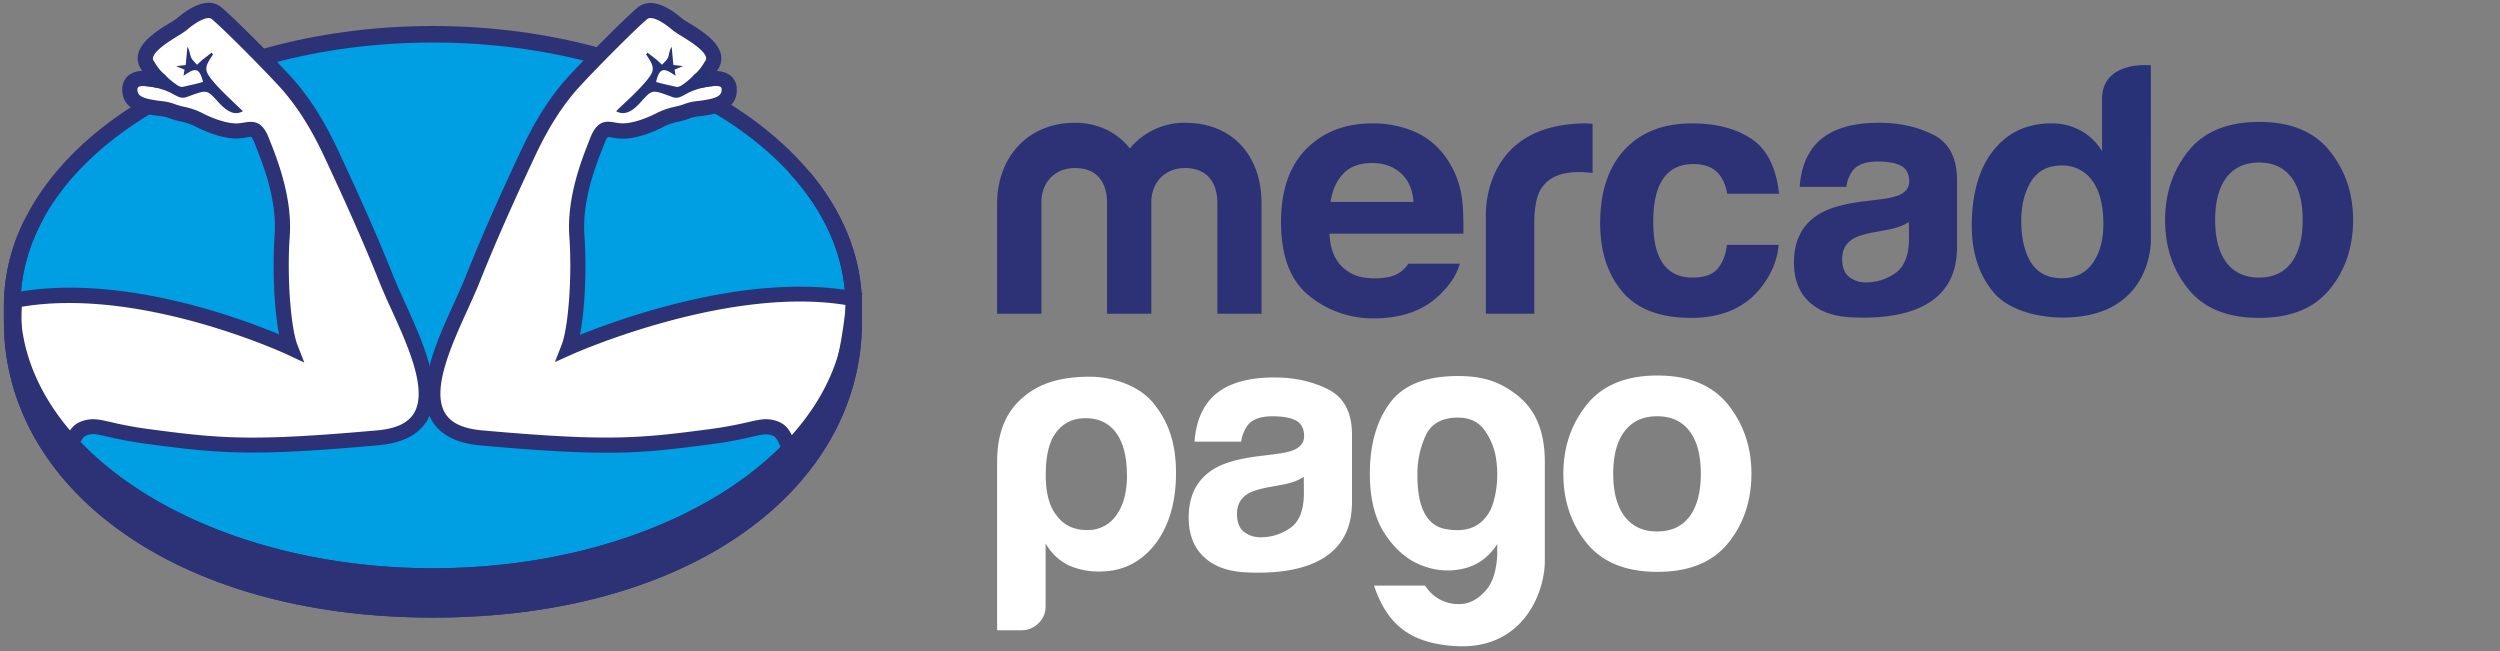 <svg width="142" height="37" viewBox="0 0 142 37" xmlns="http://www.w3.org/2000/svg"><rect x="0" y="0" width="142" height="37" fill="#808080" stroke="none"/><g fill="none"><path d="M48.954 17.354c0-8.746-10.91-15.877-24.367-15.877S.22 8.607.22 17.354v.93c0 9.28 9.536 16.795 24.366 16.795 14.922 0 24.37-7.514 24.37-16.793l-.002-.932z" fill="#2D3277"/><path d="M48.021 17.346c0 8.246-10.49 14.931-23.429 14.931-12.94 0-23.43-6.685-23.43-14.93 0-8.247 10.49-14.932 23.43-14.932s23.43 6.685 23.43 14.931z" fill="#009EE3"/><path d="M1.434 22.438c1.128 2.416 2.257 3.57 2.257 3.57.497-.957.534-1.468 1.076-1.666.79-.287 1.086.122 3.674.466 4.099.548 5.878.704 13.006.07 5.167-.456 1.701-5.998.519-8.964-1.183-2.965-2.419-5.599-3.118-7.104-.698-1.504-1.558-2.996-2.739-4.266-1.18-1.27-3.224-3.313-3.816-3.796-.591-.482-1.611.323-1.988.646-.376.323-2.638 1.34-1.908 2.338 0 0 .35.604.645.812.295.208-1.666-.598-1.666.558 0 1.156 1.8.967 2.311 1.183.51.215 1.021.214 1.585.51.565.296 1.492.672 2.224.645.732-.028 1.004-.403 1.377.564.372.967 1.317 3.171 1.156 5.401-.16 2.23.035 5.24.466 6.34 0 0-8.627-4.055-15.667-2.685-.002 0-.265 3.51.606 5.378z" fill="#FFF"/><path d="M3.8 26.728l-.415-.423c-.048-.049-1.194-1.231-2.34-3.686-.909-1.947-.658-5.446-.647-5.594l.025-.327.321-.063c5.9-1.15 12.755 1.376 15.104 2.356-.293-1.508-.374-3.888-.25-5.62.144-1.988-.63-3.953-1.047-5.009l-.08-.206c-.129-.33-.205-.385-.209-.387-.08.005-.158.016-.236.033a3.5 3.5 0 01-.516.063c-.966.038-2.11-.522-2.438-.694a3.397 3.397 0 00-.822-.274 4.426 4.426 0 01-.73-.22 2.951 2.951 0 00-.508-.092c-.723-.091-2.067-.263-2.067-1.49a.999.999 0 01.353-.81c.224-.168.498-.259.779-.258l-.042-.069a1.09 1.09 0 01-.191-.856C8 2.31 9 1.699 9.662 1.295a4.27 4.27 0 00.365-.235c1.346-1.152 2.124-.99 2.54-.651.615.501 2.695 2.586 3.858 3.835 1.067 1.145 1.961 2.536 2.817 4.377l.128.274c.703 1.514 1.88 4.047 2.999 6.849.173.434.4.933.639 1.46 1.004 2.21 2.256 4.96 1.259 6.666-.479.822-1.413 1.299-2.779 1.421-7.165.64-8.96.478-13.102-.073-.772-.1-1.54-.24-2.297-.42-.675-.154-.847-.183-1.172-.068-.192.07-.265.198-.49.71-.09.204-.201.456-.352.75l-.275.538zm-1.974-4.472a15.74 15.74 0 001.767 2.961c.018-.037.033-.074.05-.11.237-.541.424-.968.981-1.172.575-.21.96-.121 1.658.037.732.174 1.473.31 2.22.407 4.069.541 5.837.697 12.911.067 1.087-.095 1.778-.422 2.113-.997.773-1.326-.376-3.851-1.299-5.88a35.792 35.792 0 01-.657-1.5c-1.108-2.78-2.282-5.295-2.979-6.805l-.129-.274c-.815-1.757-1.663-3.077-2.665-4.154-1.226-1.317-3.236-3.318-3.773-3.755-.213-.174-.79.083-1.437.639a4.53 4.53 0 01-.474.315c-.436.266-1.34.822-1.424 1.24a.234.234 0 00.057.203l.025.038c.122.212.372.574.52.678.186.114.26.346.177.548-.142.332-.485.264-.67.228-.519-.104-.84-.11-.952-.017a.194.194 0 00-.039.146c0 .36.308.51 1.316.639.249.019.494.069.73.149.195.075.396.135.6.178.353.071.696.188 1.018.348.578.303 1.411.617 2.01.596.132-.007.265-.024.396-.05.537-.092 1.014-.092 1.397.887l.08.203c.408 1.039 1.261 3.202 1.103 5.387-.16 2.223.048 5.156.437 6.154l.391 1.004-.973-.457c-.084-.039-8.315-3.855-15.074-2.712-.038.898-.076 3.416.587 4.84l.001-.01z" fill="#2D3277"/><path d="M8.223 4.887c.488.031.967.15 1.413.353.416.2.614.42 1.016.254.059-.025.12-.047.183-.068.929-.337.929-.337 1.588.398.534.595.96.722 1.375.492-.527-.517-1.11-1.023-1.61-1.598-.62-.712-.599-.881-.091-1.62l-.074-.109c-.172.132-.346.26-.514.397-.11.09-.211.195-.316.294-.117-.137-.274-.259-.34-.417-.075-.182-.07-.397-.208-.604l-.098 1.032-.547.064.48.201-.056.347c.559-.377.89-.591 1.106.35-.415.127-.738.183-1.164.284-.294.067-1.166-.842-1.382-1.047" fill="#283277"/><path d="M47.36 22.438c-1.127 2.416-2.252 3.57-2.252 3.57-.497-.957-.534-1.468-1.077-1.666-.789-.287-1.086.122-3.672.466-4.1.548-5.88.704-13.008.07-5.167-.456-1.7-5.998-.518-8.964 1.181-2.965 2.419-5.599 3.117-7.104.699-1.504 1.552-3 2.74-4.27 1.186-1.27 3.224-3.313 3.815-3.795.592-.482 1.613.322 1.989.645.376.324 2.638 1.34 1.908 2.338 0 0-.35.604-.645.813-.296.208 1.665-.598 1.665.558 0 1.156-1.802.967-2.313 1.187-.51.22-1.021.214-1.586.51-.564.296-1.49.672-2.223.645-.732-.028-1.004-.403-1.377.564s-1.317 3.171-1.156 5.401c.16 2.23-.036 5.24-.466 6.34 0 0 9.172-4.136 16.213-2.766 0-.005-.282 3.59-1.154 5.458z" fill="#FFF"/><path d="M44.994 26.728l-.273-.526c-.151-.291-.263-.548-.353-.75-.225-.513-.297-.64-.49-.71-.324-.118-.496-.087-1.17.068-.759.18-1.526.32-2.298.42-4.14.548-5.935.71-13.102.073-1.366-.122-2.3-.6-2.78-1.42-.995-1.711.256-4.46 1.26-6.667.24-.528.468-1.027.64-1.46 1.117-2.805 2.294-5.339 2.998-6.849l.128-.274c.854-1.842 1.75-3.232 2.816-4.377C33.533 3.006 35.613.92 36.229.42c.415-.34 1.193-.503 2.539.65.05.044.216.146.365.235.662.405 1.663 1.017 1.818 1.807.06.3-.01.611-.192.857l-.04.068c.28 0 .554.09.778.26.237.2.367.499.353.809 0 1.227-1.344 1.398-2.067 1.49a2.951 2.951 0 00-.507.091 4.442 4.442 0 01-.73.221 3.418 3.418 0 00-.823.274c-.327.173-1.472.73-2.438.694a3.515 3.515 0 01-.516-.063 1.134 1.134 0 00-.244-.03s-.074.057-.201.384l-.08.206c-.417 1.055-1.188 3.02-1.048 5.008.126 1.735.044 4.128-.252 5.637a43.45 43.45 0 014.712-1.576c5.324-1.448 8.888-1.278 10.94-.877l.377.073-.03.382c-.012.15-.298 3.694-1.193 5.61-1.146 2.455-2.292 3.637-2.34 3.686l-.416.411zm-1.48-2.916c.225 0 .449.042.66.123.557.204.745.631.981 1.172l.05.11a15.74 15.74 0 001.766-2.961c.665-1.426.98-3.963 1.078-4.93-6.776-1.109-15.482 2.768-15.57 2.808l-.96.432.382-.98c.39-.998.598-3.931.438-6.154-.158-2.183.695-4.346 1.105-5.387l.078-.202c.383-.984.86-.984 1.397-.888.13.026.263.043.396.05.599.021 1.431-.293 2.01-.596.323-.16.665-.277 1.018-.348.204-.043.405-.103.6-.178.236-.08.481-.13.73-.149 1.004-.128 1.315-.274 1.315-.64a.194.194 0 00-.039-.144c-.113-.092-.433-.092-.953.016-.183.037-.527.104-.67-.228a.446.446 0 01.178-.548c.148-.104.398-.466.52-.678l.026-.038c.05-.055.07-.13.057-.203-.084-.42-.99-.974-1.424-1.24a4.103 4.103 0 01-.474-.315c-.647-.555-1.225-.811-1.438-.639-.536.438-2.547 2.438-3.773 3.756-1.004 1.077-1.85 2.397-2.665 4.154l-.128.273c-.7 1.506-1.871 4.026-2.98 6.808-.183.456-.412.961-.656 1.499-.923 2.029-2.073 4.555-1.3 5.88.335.575 1.026.902 2.112.998 7.076.63 8.843.473 12.914-.068a21.867 21.867 0 002.219-.406c.408-.09.707-.16 1-.16z" fill="#2D3277"/><path d="M40.571 4.887a4.055 4.055 0 00-1.413.353c-.416.2-.614.42-1.016.254a2.694 2.694 0 00-.182-.068c-.929-.337-.929-.337-1.587.398-.535.595-.962.722-1.376.492.527-.517 1.11-1.023 1.61-1.598.62-.712.6-.881.092-1.62l.074-.109c.171.132.347.26.514.397.111.09.21.195.317.294.116-.137.274-.259.339-.417.075-.182.07-.397.209-.604l.096 1.032.548.064-.48.201.057.347c-.56-.377-.892-.591-1.107.35.415.127.739.183 1.164.284.295.067 1.166-.842 1.382-1.047" fill="#283277"/><path d="M44.81 9.796c2.04 2.216 3.211 4.796 3.211 7.55 0 8.246-10.49 14.931-23.429 14.931-12.94 0-23.43-6.685-23.43-14.93 0-1.744.469-3.418 1.33-4.973l-1.082.075a10.914 10.914 0 00-1.187 4.905v.93c0 9.28 9.536 16.795 24.366 16.795 14.922 0 24.371-7.514 24.371-16.793v-.932c0-2.733-1.066-5.309-2.941-7.558h-1.21zm87.524-1.215c-.881-1.105-2.22-1.657-4.018-1.656-1.797.001-3.136.553-4.017 1.656-.881 1.103-1.322 2.407-1.322 3.913 0 1.532.44 2.842 1.322 3.93.881 1.09 2.22 1.633 4.017 1.632 1.796 0 3.135-.544 4.018-1.631s1.324-2.397 1.322-3.93c0-1.505-.44-2.81-1.322-3.913m-2.183 6.333c-.428.567-1.04.851-1.84.851s-1.413-.284-1.844-.85c-.43-.568-.646-1.375-.646-2.421 0-1.047.215-1.851.646-2.415.432-.563 1.046-.847 1.844-.847s1.412.282 1.84.847c.428.566.64 1.37.64 2.415 0 1.044-.215 1.853-.64 2.42m-20.342-7.26c-.894-.454-1.916-.681-3.067-.682-1.771 0-3.02.461-3.744 1.384-.457.59-.715 1.343-.774 2.259h2.648a1.98 1.98 0 01.39-.962c.273-.32.737-.48 1.392-.48.586 0 1.028.081 1.331.246.303.166.457.457.457.888 0 .353-.196.612-.59.78-.22.096-.586.176-1.096.239l-.938.115c-1.063.135-1.872.36-2.42.675-1.001.576-1.501 1.508-1.501 2.795 0 .991.31 1.76.934 2.3.624.541 1.41.77 2.363.814 5.979.267 5.91-3.15 5.965-3.861v-3.932c0-1.261-.447-2.12-1.34-2.576m-1.39 5.968c-.017.917-.279 1.548-.783 1.894a2.865 2.865 0 01-1.653.52 1.51 1.51 0 01-.963-.314c-.263-.208-.394-.546-.394-1.014 0-.525.215-.912.646-1.163.257-.146.676-.273 1.26-.372l.624-.117c.249-.042.493-.105.73-.189a2.75 2.75 0 00.53-.262l.004 1.017zM96.176 9.319c.684 0 1.187.21 1.51.632.222.312.365.674.415 1.054h2.95c-.162-1.487-.683-2.525-1.562-3.114-.88-.59-2.01-.883-3.392-.881-1.625 0-2.899.498-3.822 1.494-.923.997-1.385 2.39-1.386 4.182 0 1.587.418 2.878 1.254 3.875.836.996 2.141 1.495 3.916 1.495 1.773 0 3.113-.597 4.018-1.791.566-.741.882-1.527.95-2.358h-2.94c-.06.548-.23.997-.517 1.343-.285.345-.76.516-1.436.516-.953 0-1.6-.434-1.944-1.304-.189-.465-.283-1.08-.284-1.843 0-.802.095-1.445.284-1.93.358-.914 1.022-1.37 1.993-1.37M90.098 7.01c-6.056 0-5.7 5.363-5.7 5.363v5.448h2.75v-5.114c0-.836.107-1.46.316-1.86.377-.714 1.115-1.072 2.213-1.073.083 0 .192 0 .326.01.135.012.286.019.457.04V7.03c-.123-.008-.202-.011-.236-.015a1.29 1.29 0 00-.13-.005M80 14.975a2.009 2.009 0 01-.375.415c-.389.32-.913.417-1.538.417-.588 0-1.046-.09-1.46-.351-.686-.422-1.073-1.135-1.113-2.182h7.606c.011-.901-.02-1.592-.09-2.072a5.156 5.156 0 00-.833-2.159 4.258 4.258 0 00-1.805-1.546 5.963 5.963 0 00-2.455-.488c-1.531 0-2.776.482-3.735 1.447-.959.965-1.439 2.352-1.44 4.161 0 1.932.532 3.325 1.595 4.18a5.691 5.691 0 003.678 1.286c1.683 0 2.992-.508 3.927-1.524.504-.533.821-1.063.953-1.584H80zm-3.694-5.118c.385-.398.928-.597 1.629-.597.644 0 1.187.183 1.62.563.434.38.677.926.731 1.648h-4.708c.099-.68.342-1.217.73-1.614m-4.652 7.963h-2.51v-6.323c0-.577-.19-1.952-1.847-1.952-1.105 0-1.904.798-1.904 1.952v6.323h-2.514v-6.323c0-.577-.17-1.952-1.826-1.952-1.123 0-1.904.798-1.904 1.952v6.323h-2.514v-6.263c0-2.61 1.735-4.584 4.417-4.584 1.333 0 2.417.56 3.123 1.461a3.998 3.998 0 013.122-1.46c2.74 0 4.357 1.893 4.357 4.583v6.263z" fill="#2D3277"/><path d="M122.166 3.708s-2.77-.296-2.77 1.927v2.946a3.298 3.298 0 00-1.196-1.154 3.368 3.368 0 00-1.686-.418c-1.375 0-2.47.51-3.288 1.533-.821 1.023-1.23 2.496-1.23 4.278 0 1.546.417 2.812 1.25 3.8.834.985 2.465 1.417 3.92 1.417 5.062 0 5.003-4.34 5.003-4.34l-.003-9.99zm-3.297 11.231c-.401.575-.991.863-1.763.863-.771 0-1.35-.29-1.728-.867-.38-.578-.57-1.42-.57-2.385 0-.895.187-1.644.56-2.247.373-.602.958-.904 1.757-.906.505-.007.996.17 1.38.498.645.548.967 1.535.967 2.812 0 .914-.201 1.657-.603 2.232" fill="#283277"/><path d="M59.39 34.44c.006.362-.14.71-.403.958a1.329 1.329 0 01-.972.4h-1.378v-9.57c0-1.86.628-3.024 1.66-3.812.683-.522 1.699-1.018 3.604-1.018 1.284 0 2.79.499 3.603 1.49.913 1.116 1.293 2.358 1.293 3.982 0 1.678-.405 3.033-1.213 4.074-.81 1.012-1.85 1.518-3.118 1.518a4.181 4.181 0 01-1.78-.358 3.039 3.039 0 01-1.295-1.24v3.576zm4.619-7.45c0-1.04-.203-1.838-.608-2.398-.406-.557-.984-.838-1.735-.838-.73 0-1.297.281-1.702.838-.378.508-.566 1.307-.565 2.397 0 1.015.202 1.77.607 2.278.404.559.985.839 1.74.839.66.02 1.285-.296 1.66-.84.406-.559.608-1.315.608-2.277m21.028 4.59v-.676c-.476.746-1.12 1.209-1.928 1.397a3.944 3.944 0 01-2.403-.202c-.798-.318-1.481-.909-2.05-1.774-.57-.868-.854-2.004-.854-3.415 0-1.648.377-2.985 1.132-4.01.755-1.024 1.969-1.491 3.639-1.537 1.644-.043 2.601.329 3.538 1.038 1.024.778 1.63 1.972 1.63 3.835v5.63c0 1.79-1.245 5.113-5.168 4.828-2.43-.175-3.78-1.172-4.533-3.432h2.902a2.214 2.214 0 002.283 1.016c.437-.091.835-.353 1.195-.777.36-.425.562-1.065.615-1.918m-4.532-4.587c0 1.835.53 2.852 1.592 3.052 1.06.2 1.842-.046 2.344-.74.239-.29.41-.75.516-1.374.106-.614.113-1.24.02-1.856a3.687 3.687 0 00-.655-1.638c-.344-.477-.848-.719-1.511-.719-.9 0-1.51.335-1.827.998a5.205 5.205 0 00-.477 2.277m-5.059-4.873c-.896-.457-1.917-.683-3.072-.683-1.773 0-3.024.462-3.752 1.386-.457.591-.715 1.346-.776 2.262H70.5c.042-.35.177-.681.39-.961.274-.322.738-.482 1.393-.481.589 0 1.03.08 1.334.245.303.166.456.457.456.89 0 .353-.196.612-.591.78-.22.096-.584.176-1.096.24l-.94.117c-1.066.136-1.877.361-2.425.676-1.002.578-1.503 1.512-1.503 2.8 0 .994.312 1.762.934 2.305.622.543 1.414.771 2.368.815 5.987.267 5.92-3.156 5.974-3.868v-3.942c0-1.264-.447-2.125-1.342-2.581m-1.391 5.98c-.018.917-.28 1.552-.785 1.894a2.864 2.864 0 01-1.655.52 1.517 1.517 0 01-.964-.307c-.264-.209-.396-.548-.396-1.017 0-.524.216-.913.648-1.163.257-.148.676-.274 1.261-.375l.625-.115a4.58 4.58 0 00.73-.19 2.74 2.74 0 00.531-.265l.005 1.018zM98.16 22.99c-.884-1.107-2.223-1.66-4.018-1.66-1.796.001-3.135.555-4.018 1.66s-1.325 2.412-1.325 3.92c0 1.534.442 2.846 1.325 3.936.883 1.09 2.222 1.635 4.018 1.635 1.798 0 3.137-.545 4.017-1.635.88-1.09 1.321-2.401 1.322-3.936 0-1.507-.44-2.814-1.322-3.92m-2.191 6.343c-.426.569-1.04.853-1.842.854-.799 0-1.416-.285-1.847-.854-.431-.569-.648-1.376-.648-2.423 0-1.047.215-1.853.648-2.419.433-.566 1.048-.847 1.847-.847.799 0 1.414.282 1.842.847.428.565.639 1.37.639 2.419 0 1.05-.214 1.856-.64 2.423" fill="#FFF"/></g></svg>